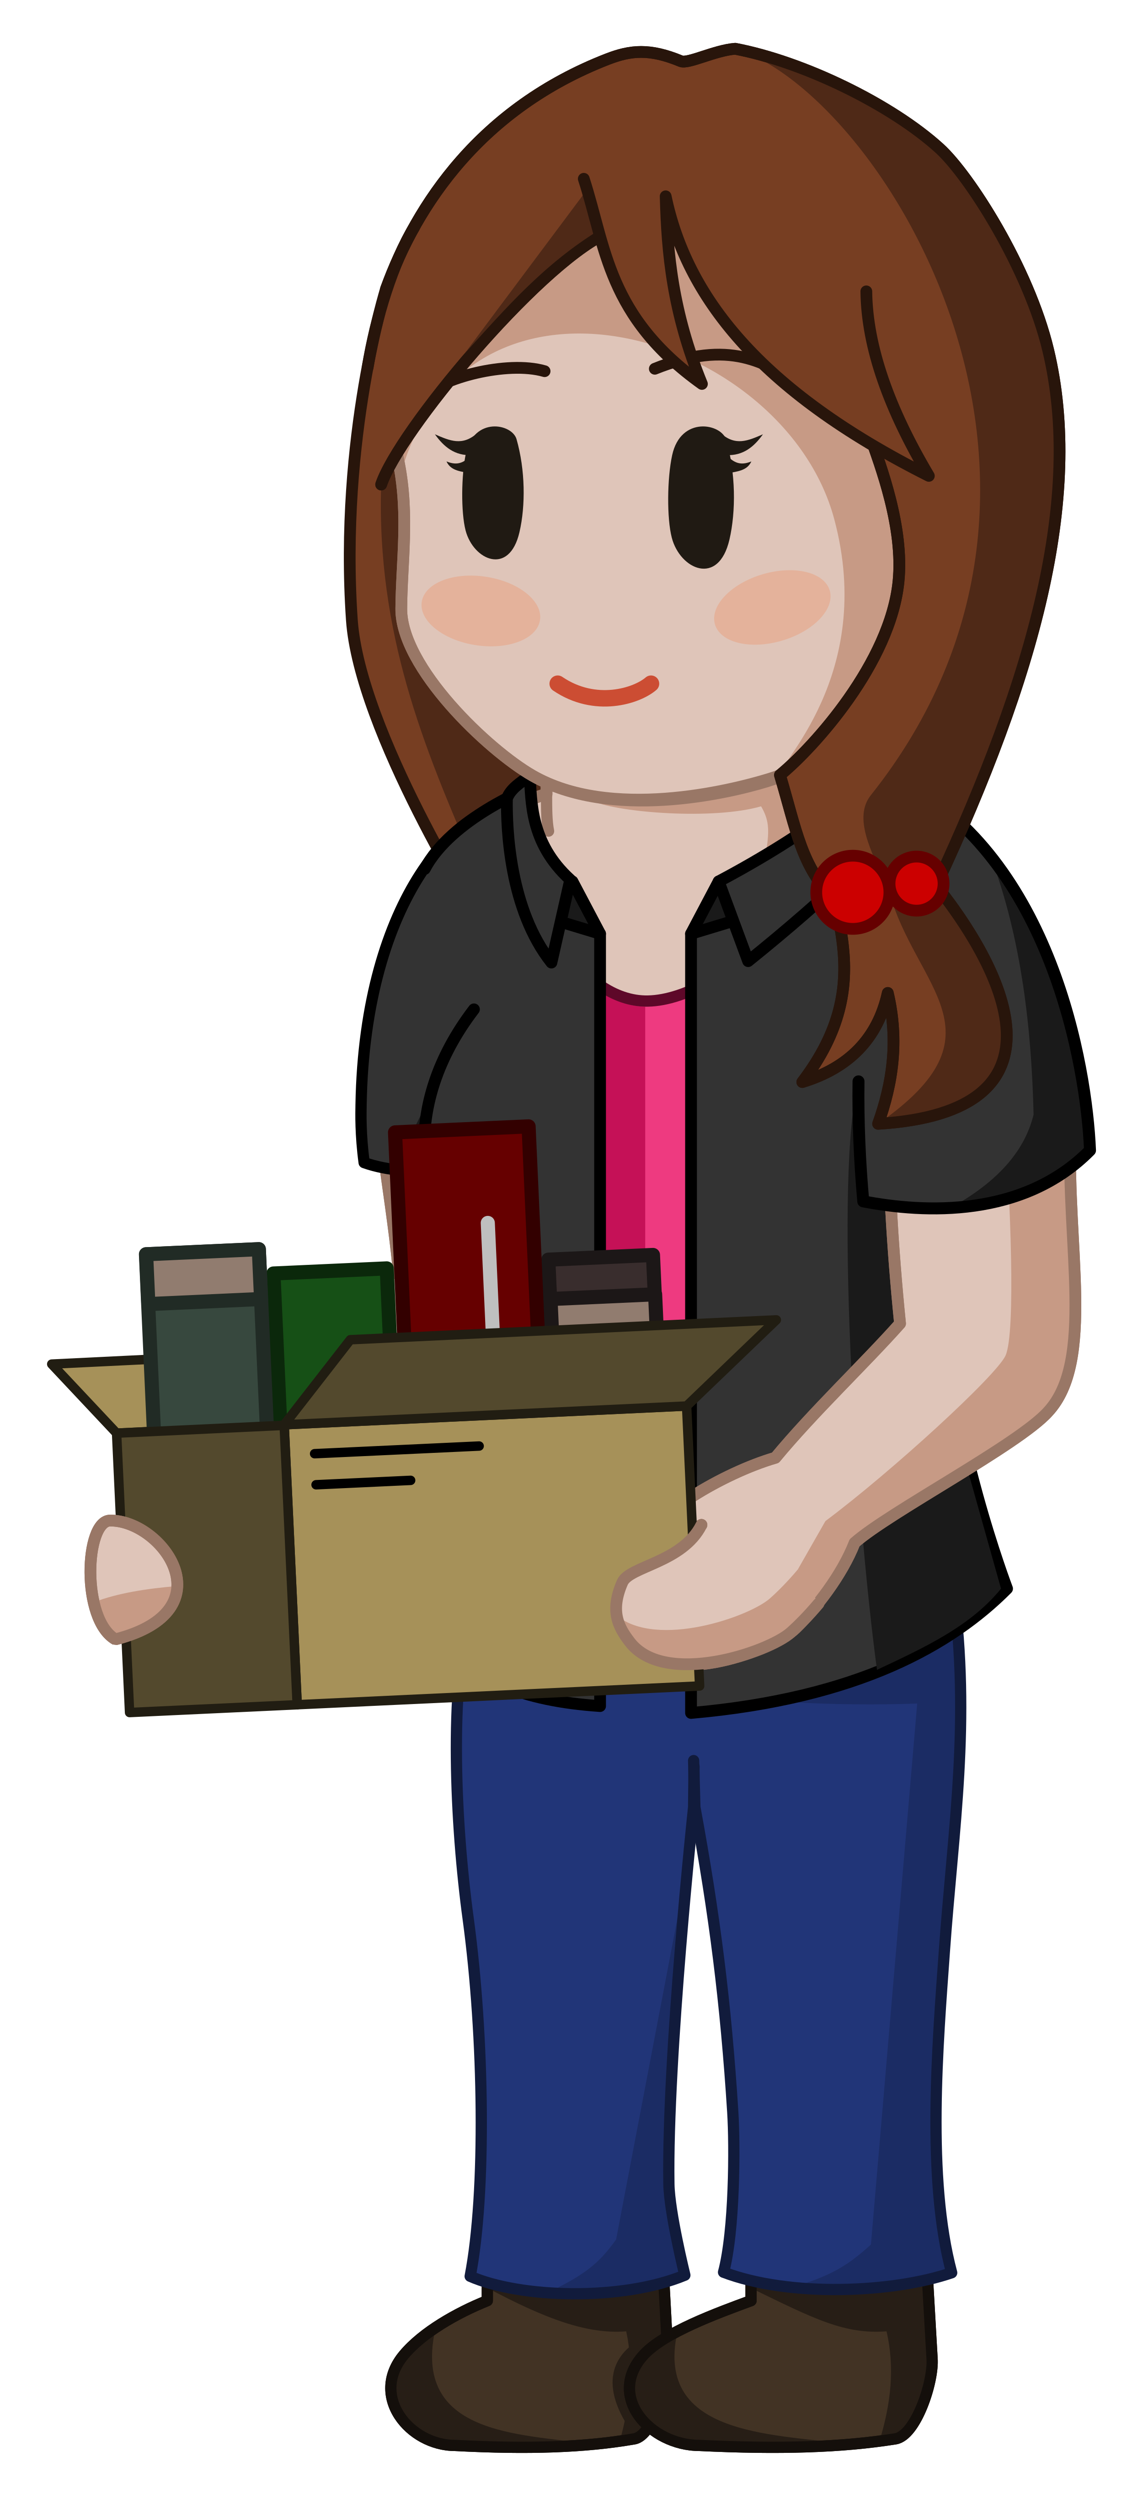<?xml version="1.0" encoding="UTF-8" standalone="no"?>
<svg
   xmlns:dc="http://purl.org/dc/elements/1.1/"
   xmlns:cc="http://creativecommons.org/ns#"
   xmlns:rdf="http://www.w3.org/1999/02/22-rdf-syntax-ns#"
   xmlns:svg="http://www.w3.org/2000/svg"
   xmlns="http://www.w3.org/2000/svg"
   xmlns:sodipodi="http://sodipodi.sourceforge.net/DTD/sodipodi-0.dtd"
   xmlns:inkscape="http://www.inkscape.org/namespaces/inkscape"
   width="121.57"
   height="265.752"
   viewBox="0 0 121.57 265.752"
   version="1.1"
   id="svg8"
   inkscape:version="1.0.1 (3bc2e813f5, 2020-09-07)"
   sodipodi:docname="Urednice.svg"
   inkscape:export-filename="C:\Users\micha\Downloads\Urednice.png"
   inkscape:export-xdpi="300"
   inkscape:export-ydpi="300">
  <defs
     id="defs2">
    <filter
       inkscape:collect="always"
       style="color-interpolation-filters:sRGB"
       id="filter1044"
       x="-0.164"
       width="1.329"
       y="-0.164"
       height="1.329">
      <feGaussianBlur
         inkscape:collect="always"
         stdDeviation="0.871"
         id="feGaussianBlur1046" />
    </filter>
  </defs>
  <sodipodi:namedview
     id="base"
     pagecolor="#e6e6e6"
     bordercolor="#666666"
     borderopacity="1.0"
     inkscape:pageopacity="0"
     inkscape:pageshadow="2"
     inkscape:zoom="2.8284272"
     inkscape:cx="58.119555"
     inkscape:cy="120.4956"
     inkscape:document-units="px"
     inkscape:current-layer="layer1"
     showgrid="false"
     units="px"
     width="2000px"
     inkscape:pagecheckerboard="false"
     showborder="true"
     borderlayer="true"
     inkscape:window-width="1920"
     inkscape:window-height="1017"
     inkscape:window-x="-8"
     inkscape:window-y="-8"
     inkscape:window-maximized="1"
     inkscape:document-rotation="0"
     fit-margin-top="5"
     lock-margins="true"
     fit-margin-left="5"
     fit-margin-right="5"
     fit-margin-bottom="5" />
  <g
     inkscape:label="Vrstva 1"
     inkscape:groupmode="layer"
     id="layer1"
     transform="translate(-285.046,-145.822)">
    <path
       id="path880-73-3-4"
       style="font-variation-settings:normal;opacity:1;vector-effect:none;fill:#dfc5b9;fill-opacity:1;stroke:#997766;stroke-width:1.25;stroke-linecap:round;stroke-linejoin:round;stroke-miterlimit:4;stroke-dasharray:none;stroke-dashoffset:0;stroke-opacity:1;stop-color:#000000;stop-opacity:1"
       d="m 345.673,255.187 c -5.346,1.391 -6.097,3.769 -20.85,1.116 0.088,8.248 1.754,15.966 2.574,24.079 -3.779,4.249 -9.201,9.363 -13.261,14.265 -5.638,1.633 -13.392,6.362 -12.998,8.49 0.313,1.691 3.353,-0.399 5.135,-1.354 -1.823,4.087 -7.457,4.716 -8.133,6.48 -1.196,3.117 -0.225,4.751 1.08,6.298 3.933,4.66 14.771,0.439 17.046,-1.77 2.161,-2.098 4.949,-5.658 6.296,-9.107 3.641,-3.229 17.448,-10.445 20.566,-13.916 5.003,-5.38 1.959,-17.644 2.396,-29.742 0.06,-1.613 0.116,-3.228 0.148,-4.838 z"
       sodipodi:nodetypes="ccccscscscccc" />
    <path
       id="path17450-8"
       style="font-variation-settings:normal;opacity:1;vector-effect:none;fill:none;fill-opacity:1;stroke:#997766;stroke-width:1.25;stroke-linecap:round;stroke-linejoin:round;stroke-miterlimit:4;stroke-dasharray:none;stroke-dashoffset:0;stroke-opacity:1;stop-color:#000000;stop-opacity:1"
       d="m 345.673,255.187 c -5.346,1.391 -6.097,3.769 -20.85,1.116 0.088,8.248 1.754,15.966 2.574,24.079 -3.779,4.249 -9.201,9.363 -13.261,14.265 -5.638,1.633 -13.392,6.362 -12.998,8.49 0.313,1.691 3.353,-0.399 5.135,-1.354 -1.823,4.087 -7.457,4.716 -8.133,6.48 -1.196,3.117 -0.225,4.751 1.08,6.298 3.933,4.66 14.771,0.439 17.046,-1.77 2.161,-2.098 4.949,-5.658 6.296,-9.107 3.641,-3.229 17.448,-10.445 20.566,-13.916 5.003,-5.38 1.959,-17.644 2.396,-29.742 0.06,-1.613 0.116,-3.228 0.148,-4.838 z"
       sodipodi:nodetypes="ccccscscscccc" />
    <path
       style="font-variation-settings:normal;opacity:1;vector-effect:none;fill:#773e22;fill-opacity:1;stroke:#28150b;stroke-width:1.25;stroke-linecap:butt;stroke-linejoin:bevel;stroke-miterlimit:4;stroke-dasharray:none;stroke-dashoffset:0;stroke-opacity:1;stop-color:#000000;stop-opacity:1"
       d="m 326.112,176.501 c 0,0 -4.975,15.803 -3.644,35.206 0.809,11.79 13.5,31.875 13.5,31.875 l 15.125,-8.5 -15.34,-52.198 z"
       id="path17166"
       sodipodi:nodetypes="cscccc" />
    <path
       style="font-variation-settings:normal;opacity:1;vector-effect:none;fill:#4f2917;fill-opacity:1;stroke:none;stroke-width:0.5;stroke-linecap:butt;stroke-linejoin:bevel;stroke-miterlimit:4;stroke-dasharray:none;stroke-dashoffset:0;stroke-opacity:1;stop-color:#000000;stop-opacity:1"
       d="m 335.358,237.322 20.398,-1.521 -27.754,-43.222 -2.417,4.75 c -0.491,15.794 4.553,27.951 9.772,39.992 z"
       id="path2219"
       sodipodi:nodetypes="ccccc" />
    <path
       style="font-variation-settings:normal;opacity:1;vector-effect:none;fill:#423324;fill-opacity:1;stroke:#140f0b;stroke-width:1.197;stroke-linecap:round;stroke-linejoin:round;stroke-miterlimit:4;stroke-dasharray:none;stroke-dashoffset:0;stroke-opacity:1;stop-color:#000000;stop-opacity:1"
       d="m 336.878,384.057 v 6.327 c -3.3,1.325 -6.871,3.376 -8.87,5.757 -3.692,4.398 0.599,9.633 5.439,9.633 7.79,0.408 13.857,0.207 19.067,-0.702 1.997,-0.348 3.735,-6.076 3.572,-8.538 l -0.693,-13.17 c -6.074,2.755 -11.892,2.087 -18.516,0.693 z"
       id="path2766-8"
       sodipodi:nodetypes="ccscsccc" />
    <path
       style="font-variation-settings:normal;opacity:1;vector-effect:none;fill:#271e16;fill-opacity:1;stroke:none;stroke-width:1.197;stroke-linecap:butt;stroke-linejoin:bevel;stroke-miterlimit:4;stroke-dasharray:none;stroke-dashoffset:0;stroke-opacity:1;stop-color:#000000;stop-opacity:1"
       d="m 352.421,404.606 c -3.74,-5.154 -2.422,-8.68 1.461,-10.502 z"
       id="path2774-2"
       sodipodi:nodetypes="ccc" />
    <path
       id="path2768-4"
       style="font-variation-settings:normal;opacity:1;vector-effect:none;fill:#271e16;fill-opacity:1;stroke:none;stroke-width:1.197;stroke-linecap:butt;stroke-linejoin:bevel;stroke-miterlimit:4;stroke-dasharray:none;stroke-dashoffset:0;stroke-opacity:1;stop-color:#000000;stop-opacity:1"
       d="m 331.359,393.293 c 10e-5,2e-5 0.015,0.004 0.015,0.004 -2.597,11.365 8.863,11.235 16.397,12.31 0,0 -0.012,0.056 -0.012,0.058 -4.114,0.363 -8.762,0.399 -14.311,0.108 -4.84,0 -9.131,-5.235 -5.439,-9.633 0.862,-1.027 2.05,-1.973 3.35,-2.846 z" />
    <path
       id="path2770-4"
       style="font-variation-settings:normal;opacity:1;vector-effect:none;fill:#271e16;fill-opacity:1;stroke:none;stroke-width:1.197;stroke-linecap:butt;stroke-linejoin:bevel;stroke-miterlimit:4;stroke-dasharray:none;stroke-dashoffset:0;stroke-opacity:1;stop-color:#000000;stop-opacity:1"
       d="m 355.396,383.364 0.691,13.169 c 0.163,2.463 -1.574,8.19 -3.572,8.539 -0.493,0.086 -1.035,0.133 -1.543,0.206 1.09,-3.878 1.506,-7.756 0.679,-11.634 -4.083,0.335 -8.52,-1.287 -14.774,-4.616 v -1.582 l 0.27,0.015 9.648,-2.218 c 2.884,-0.053 5.716,-0.569 8.602,-1.878 z"
       sodipodi:nodetypes="ccscccccccc" />
    <path
       style="font-variation-settings:normal;opacity:1;vector-effect:none;fill:none;fill-opacity:1;stroke:#140f0b;stroke-width:1.197;stroke-linecap:round;stroke-linejoin:round;stroke-miterlimit:4;stroke-dasharray:none;stroke-dashoffset:0;stroke-opacity:1;stop-color:#000000;stop-opacity:1"
       d="m 336.878,384.057 v 6.327 c -3.3,1.325 -6.871,3.376 -8.87,5.757 -3.692,4.398 0.599,9.633 5.439,9.633 7.79,0.408 13.857,0.207 19.067,-0.702 1.997,-0.348 3.735,-6.076 3.572,-8.538 l -0.693,-13.17 c -6.074,2.755 -11.892,2.087 -18.516,0.693 z"
       id="path2772-4"
       sodipodi:nodetypes="ccscsccc" />
    <path
       style="font-variation-settings:normal;opacity:1;vector-effect:none;fill:#423324;fill-opacity:1;stroke:#140f0b;stroke-width:1.197;stroke-linecap:round;stroke-linejoin:round;stroke-miterlimit:4;stroke-dasharray:none;stroke-dashoffset:0;stroke-opacity:1;stop-color:#000000;stop-opacity:1"
       d="m 364.928,384.057 v 6.327 c -3.603,1.325 -9.227,3.376 -11.41,5.757 -4.031,4.398 0.654,9.633 5.94,9.633 8.507,0.408 15.132,0.207 20.822,-0.702 2.181,-0.348 4.079,-6.076 3.901,-8.538 l -0.757,-13.17 c -6.633,2.755 -11.263,2.087 -18.497,0.693 z"
       id="path901-2"
       sodipodi:nodetypes="ccscsccc" />
    <path
       id="path2735-4"
       style="font-variation-settings:normal;opacity:1;vector-effect:none;fill:#271e16;fill-opacity:1;stroke:none;stroke-width:1.197;stroke-linecap:butt;stroke-linejoin:bevel;stroke-miterlimit:4;stroke-dasharray:none;stroke-dashoffset:0;stroke-opacity:1;stop-color:#000000;stop-opacity:1"
       d="m 357.176,393.293 c 1e-4,2e-5 0.017,0.004 0.017,0.004 -2.836,11.365 9.679,11.235 17.906,12.31 0,0 -0.014,0.056 -0.014,0.058 -4.492,0.363 -9.568,0.399 -15.628,0.108 -5.286,0 -9.971,-5.235 -5.94,-9.633 0.942,-1.027 2.239,-1.973 3.659,-2.846 z" />
    <path
       id="path2729-7"
       style="font-variation-settings:normal;opacity:1;vector-effect:none;fill:#271e16;fill-opacity:1;stroke:none;stroke-width:1.197;stroke-linecap:butt;stroke-linejoin:bevel;stroke-miterlimit:4;stroke-dasharray:none;stroke-dashoffset:0;stroke-opacity:1;stop-color:#000000;stop-opacity:1"
       d="m 383.426,383.364 0.755,13.169 c 0.178,2.463 -1.719,8.19 -3.9,8.539 -0.538,0.086 -1.13,0.133 -1.685,0.206 1.191,-3.878 1.644,-7.756 0.742,-11.634 -4.458,0.335 -7.625,-1.287 -14.455,-4.616 v -1.582 l 0.295,0.015 8.856,-2.218 c 3.15,-0.053 6.242,-0.569 9.393,-1.878 z"
       sodipodi:nodetypes="ccscccccccc" />
    <path
       style="font-variation-settings:normal;opacity:1;vector-effect:none;fill:none;fill-opacity:1;stroke:#140f0b;stroke-width:1.197;stroke-linecap:round;stroke-linejoin:round;stroke-miterlimit:4;stroke-dasharray:none;stroke-dashoffset:0;stroke-opacity:1;stop-color:#000000;stop-opacity:1"
       d="m 364.928,384.057 v 6.327 c -3.603,1.325 -9.227,3.376 -11.41,5.757 -4.031,4.398 0.654,9.633 5.94,9.633 8.507,0.408 15.132,0.207 20.822,-0.702 2.181,-0.348 4.079,-6.076 3.901,-8.538 l -0.757,-13.17 c -6.633,2.755 -11.263,2.087 -18.497,0.693 z"
       id="path2740-0"
       sodipodi:nodetypes="ccscsccc" />
    <path
       style="font-variation-settings:normal;opacity:1;vector-effect:none;fill:#213578;fill-opacity:1;stroke:none;stroke-width:1.197;stroke-linecap:round;stroke-linejoin:round;stroke-miterlimit:4;stroke-dasharray:none;stroke-dashoffset:0;stroke-opacity:1;stop-color:#000000;stop-opacity:1"
       d="m 386.421,317.952 c 1.886,14.265 -7.6e-4,22.245 -0.932,35.296 -0.7,9.804 -1.957,23.918 -0.857,34.169 -6.253,2.15 -15.627,2.614 -22.63,-0.058 1.153,-6.572 1.213,-13.378 0.981,-17.029 -0.739,-11.6 -1.924,-20.947 -4.03,-32.398 l -2.739,-8.481 0.276,-8.609 c 13.108,-0.431 21.709,-3.242 29.932,-6.109 z"
       id="path897-1"
       sodipodi:nodetypes="csccsccccc" />
    <path
       style="font-variation-settings:normal;opacity:1;vector-effect:none;fill:#dfc5b9;fill-opacity:1;stroke:#997766;stroke-width:1.25;stroke-linecap:round;stroke-linejoin:round;stroke-miterlimit:4;stroke-dasharray:none;stroke-dashoffset:0;stroke-opacity:1;stop-color:#000000;stop-opacity:1"
       d="m 379.879,233.228 -4.596,-2.358 c 0.282,-2.956 0.084,-5.816 0,-8.698 -6.441,3.465 -8.829,8.246 -32.108,6.247 v 1.839 c -1.738,0.291 -5.624,2.716 -6.869,4.362 -0.546,27.783 43.307,21.821 43.573,-1.391 z"
       id="path872-4"
       sodipodi:nodetypes="ccccccc" />
    <path
       id="path2701-1"
       style="font-variation-settings:normal;opacity:1;vector-effect:none;fill:#c79a85;fill-opacity:1;stroke:none;stroke-width:1.25;stroke-linecap:butt;stroke-linejoin:bevel;stroke-miterlimit:4;stroke-dasharray:none;stroke-dashoffset:0;stroke-opacity:1;stop-color:#000000;stop-opacity:1"
       d="m 368.663,225.22 c 0.084,2.883 1.526,4.711 1.244,7.667 l 3.35,3.389 c 0,0.036 -0.007,0.069 -0.007,0.105 l -1.788,1.672 c -1.537,-0.823 -3.223,-1.143 -4.914,-1.812 0.361,-2.256 0.262,-3.311 -0.552,-4.705 -5.107,1.467 -15.036,0.654 -17.744,-0.501 l 0.788,-1.125 c 12.506,-0.355 14.507,-1.937 19.623,-4.69 z"
       sodipodi:nodetypes="sccccccccss" />
    <path
       style="font-variation-settings:normal;opacity:1;vector-effect:none;fill:none;fill-opacity:1;stroke:#997766;stroke-width:1.25;stroke-linecap:round;stroke-linejoin:round;stroke-miterlimit:4;stroke-dasharray:none;stroke-dashoffset:0;stroke-opacity:1;stop-color:#000000;stop-opacity:1"
       d="m 379.879,233.228 -4.596,-2.358 c 0.282,-2.956 0.084,-5.816 0,-8.698 -6.441,3.465 -8.829,8.246 -32.108,6.247 v 1.839 c -1.915,0.269 -5.182,2.76 -6.869,4.362 -0.112,27.324 43.523,21.672 43.573,-1.391 z"
       id="path4400"
       sodipodi:nodetypes="ccccccc" />
    <path
       style="font-variation-settings:normal;opacity:1;vector-effect:none;fill:#5a9345;fill-opacity:1;stroke:#997766;stroke-width:1.197;stroke-linecap:round;stroke-linejoin:round;stroke-miterlimit:4;stroke-dasharray:none;stroke-dashoffset:0;stroke-opacity:1;stop-color:#000000;stop-opacity:1"
       d="m 343.175,230.257 c 0.006,1.423 5.6e-4,2.866 0.214,3.911"
       id="path874-7"
       sodipodi:nodetypes="cc" />
    <path
       style="font-variation-settings:normal;opacity:1;vector-effect:none;fill:#213578;fill-opacity:1;stroke:none;stroke-width:1.197;stroke-linecap:round;stroke-linejoin:round;stroke-miterlimit:4;stroke-dasharray:none;stroke-dashoffset:0;stroke-opacity:1;stop-color:#000000;stop-opacity:1"
       d="m 356.754,324.062 2.066,13.87 c 0,0 -2.843,26.598 -2.629,40.053 0.048,3.028 0.592,9.691 0.592,9.691 -6.679,2.767 -16.074,2.341 -21.406,0 0.392,-9.267 0.666,-25.453 -0.519,-37.977 -0.953,-10.067 -2.147,-22.617 0.155,-32.524 7.913,2.455 13.686,3.222 21.741,3.667 z"
       id="path899-5"
       sodipodi:nodetypes="ccsccsccc" />
    <path
       id="path1625-8"
       style="font-variation-settings:normal;opacity:1;vector-effect:none;fill:#1b2c64;fill-opacity:1;stroke:none;stroke-width:1.197;stroke-linecap:butt;stroke-linejoin:bevel;stroke-miterlimit:4;stroke-dasharray:none;stroke-dashoffset:0;stroke-opacity:1;stop-color:#000000;stop-opacity:1"
       d="m 357.711,346.518 -0.133,2.709 c -0.412,8.975 -1.521,20.376 -1.388,28.759 0.048,3.028 1.698,9.691 1.698,9.691 -5.812,1.606 -9.977,2.006 -14.862,1.987 4.168,-1.985 5.71,-3.193 7.549,-5.783 z"
       sodipodi:nodetypes="ccscccc" />
    <path
       style="font-variation-settings:normal;opacity:1;vector-effect:none;fill:none;fill-opacity:1;stroke:#111b3c;stroke-width:1.197;stroke-linecap:round;stroke-linejoin:round;stroke-miterlimit:4;stroke-dasharray:none;stroke-dashoffset:0;stroke-opacity:1;stop-color:#000000;stop-opacity:1"
       d="m 358.864,333.619 -0.044,4.313 c 0,0 -2.843,26.598 -2.629,40.053 0.048,3.028 1.697,9.691 1.697,9.691 -6.679,2.767 -17.502,2.457 -22.834,0.117 1.718,-8.869 1.487,-25.512 -0.209,-37.977 -1.376,-10.114 -2.023,-24.419 0.168,-32.641 8.371,2.346 14.428,3.315 21.741,3.667"
       id="path1615-2"
       sodipodi:nodetypes="ccsccscc" />
    <path
       style="font-variation-settings:normal;opacity:1;vector-effect:none;fill:#ee3a80;fill-opacity:1;stroke:none;stroke-width:1.197;stroke-linecap:round;stroke-linejoin:round;stroke-miterlimit:4;stroke-dasharray:none;stroke-dashoffset:0;stroke-opacity:1;stop-color:#000000;stop-opacity:1"
       d="m 386.421,315.063 v -77.359 c -2.124,-1.807 -4.314,-4.84 -8.753,-7.352 -3.385,6.473 -13.459,21.876 -24.095,22.071 -7.118,0.13 -12.794,-10.246 -13.574,-21.604 -3.642,1.349 -9.237,4.216 -8.176,14.306 1.09,10.364 -0.215,5.247 -1.354,18.879 -0.669,8.001 3.258,10.038 4.29,17.219 1.163,8.094 0.207,27.328 -1.997,35.807 21.121,6.665 37.911,3.713 53.657,-1.966 z"
       id="path870-0"
       sodipodi:nodetypes="cccscssscc" />
    <path
       id="path2193"
       style="font-variation-settings:normal;opacity:1;vector-effect:none;fill:#c51157;fill-opacity:1;stroke:none;stroke-width:0.5;stroke-linecap:butt;stroke-linejoin:bevel;stroke-miterlimit:4;stroke-dasharray:none;stroke-dashoffset:0;stroke-opacity:1;stop-color:#000000;stop-opacity:1"
       d="m 343.921,245.679 v 56.625 h 9.75 v -49.469 c -3.665,-0.072 -7.133,-2.887 -9.666,-7.141 z" />
    <path
       style="font-variation-settings:normal;opacity:1;vector-effect:none;fill:#333333;fill-opacity:1;stroke:#000000;stroke-width:1.197;stroke-linecap:round;stroke-linejoin:round;stroke-miterlimit:4;stroke-dasharray:none;stroke-dashoffset:0;stroke-opacity:1;stop-color:#000000;stop-opacity:1"
       d="m 342.194,269.88 c 1.754,-13.157 2.754,-25.304 -1.581,-38.543 -6.454,-0.759 -16.804,9.889 -17.165,31.942 -0.015,0.89 -0.073,3.153 0.329,6.13 5.032,1.797 12.68,0.595 18.417,0.471 z"
       id="path878-3"
       sodipodi:nodetypes="ccscc" />
    <path
       id="path1623-4"
       style="font-variation-settings:normal;opacity:1;vector-effect:none;fill:#1b2c64;fill-opacity:1;stroke:none;stroke-width:1.197;stroke-linecap:butt;stroke-linejoin:bevel;stroke-miterlimit:4;stroke-dasharray:none;stroke-dashoffset:0;stroke-opacity:1;stop-color:#000000;stop-opacity:1"
       d="m 383.169,320.252 3.469,-0.485 c 1.886,14.265 -0.218,20.43 -1.149,33.48 -0.7,9.804 -0.72,27.189 0.778,34.17 -6.253,2.15 -10.235,1.863 -17.131,1.618 4.03,-1.238 5.769,-2.095 8.542,-4.613 z"
       sodipodi:nodetypes="ccscccc" />
    <path
       style="font-variation-settings:normal;opacity:1;vector-effect:none;fill:none;fill-opacity:1;stroke:#111b3c;stroke-width:1.197;stroke-linecap:round;stroke-linejoin:round;stroke-miterlimit:4;stroke-dasharray:none;stroke-dashoffset:0;stroke-opacity:1;stop-color:#000000;stop-opacity:1"
       d="m 356.754,320.842 c 9.941,-0.201 22.905,-2.691 29.667,-6.109 1.886,14.265 -7.6e-4,25.465 -0.932,38.516 -0.7,9.804 -1.922,24.092 0.778,34.169 -6.253,2.15 -17.263,2.614 -24.265,-0.058 1.173,-4.379 1.213,-13.378 0.981,-17.029 -0.739,-11.6 -1.924,-20.947 -4.03,-32.398 l -0.133,-4.957"
       id="path1617-0"
       sodipodi:nodetypes="ccsccscc" />
    <path
       id="path1627-3"
       style="font-variation-settings:normal;opacity:1;vector-effect:none;fill:#1b2c64;fill-opacity:1;stroke:none;stroke-width:1.197;stroke-linecap:butt;stroke-linejoin:bevel;stroke-miterlimit:4;stroke-dasharray:none;stroke-dashoffset:0;stroke-opacity:1;stop-color:#000000;stop-opacity:1"
       d="m 385.721,315.91 v 3.222 c 0.365,2.762 0.555,5.237 0.672,7.611 -18.283,1.033 -38.023,-0.942 -53.579,-8.344 1e-4,-0.013 -10e-5,-0.03 0,-0.043 7.873,2.443 15.114,3.213 23.121,3.659 13.023,-0.448 21.595,-3.248 29.786,-6.104 z" />
    <path
       id="path1679-9"
       style="font-variation-settings:normal;opacity:1;vector-effect:none;fill:#bc1053;fill-opacity:1;stroke:none;stroke-width:1.197;stroke-linecap:butt;stroke-linejoin:bevel;stroke-miterlimit:4;stroke-dasharray:none;stroke-dashoffset:0;stroke-opacity:1;stop-color:#000000;stop-opacity:1"
       d="m 386.419,300.815 v 14.249 c -10.903,3.932 -22.308,6.55 -35.302,5.581 16.638,-4.099 27.826,-11.456 35.302,-19.83 z" />
    <path
       style="font-variation-settings:normal;opacity:1;vector-effect:none;fill:none;fill-opacity:1;stroke:#5e0829;stroke-width:1.197;stroke-linecap:round;stroke-linejoin:round;stroke-miterlimit:4;stroke-dasharray:none;stroke-dashoffset:0;stroke-opacity:1;stop-color:#000000;stop-opacity:1"
       d="m 335.456,253.116 c -0.297,2.87 -7.893,14.339 -3.398,22.126 6.631,11.485 3.355,31.895 0.705,41.787 21.121,6.665 37.911,3.713 53.657,-1.966 v -77.359 c -2.124,-1.807 -3.751,-5.372 -8.752,-7.352 -3.385,9.411 -15.521,21.733 -23.72,21.883 -7.118,0.13 -13.606,-10.121 -13.949,-21.417 -1.883,0.372 -5.1,2.474 -7.005,4.689"
       id="path1619-2"
       sodipodi:nodetypes="csccccscc" />
    <path
       style="font-variation-settings:normal;opacity:1;vector-effect:none;fill:#1a1a1a;fill-opacity:1;stroke:none;stroke-width:1.197;stroke-linecap:butt;stroke-linejoin:bevel;stroke-miterlimit:4;stroke-dasharray:none;stroke-dashoffset:0;stroke-opacity:1;stop-color:#000000;stop-opacity:1"
       d="m 331.257,269.014 -0.196,-7.217 -3.819,7.748 c 1.407,0.189 3.258,0.223 3.905,0.171 z"
       id="path2687-3"
       sodipodi:nodetypes="ccccc" />
    <path
       style="font-variation-settings:normal;opacity:1;vector-effect:none;fill:#333333;fill-opacity:1;stroke:#000000;stroke-width:1.25;stroke-linecap:round;stroke-linejoin:round;stroke-miterlimit:4;stroke-dasharray:none;stroke-dashoffset:0;stroke-opacity:1;stop-color:#000000;stop-opacity:1"
       d="m 392.158,314.697 c -5.929,5.96 -15.845,11.653 -33.614,13.214 v -82.829 c 13.98,-4.763 12.228,-9.573 14.899,-13.86 0,0 -1.271,1.63 6.03,8.743 4.76,4.638 4.482,9.458 7.326,18.441 3.737,11.801 -1.498,18.539 -1.287,25.995 0.391,13.83 6.646,30.295 6.646,30.295 z"
       id="path18413"
       sodipodi:nodetypes="ccccsssc" />
    <path
       style="font-variation-settings:normal;opacity:1;vector-effect:none;fill:#1a1a1a;fill-opacity:1;stroke:none;stroke-width:1.197;stroke-linecap:butt;stroke-linejoin:bevel;stroke-miterlimit:4;stroke-dasharray:none;stroke-dashoffset:0;stroke-opacity:1;stop-color:#000000;stop-opacity:1"
       d="m 378.321,323.329 c -2.375,-17.686 -4.536,-52.911 -1.965,-62.558 l 15.16,53.926 c -3.272,4.043 -8.261,6.309 -13.196,8.632 z"
       id="path2683-2"
       sodipodi:nodetypes="cccc" />
    <path
       style="font-variation-settings:normal;opacity:1;vector-effect:none;fill:#333333;fill-opacity:1;stroke:#000000;stroke-width:1.25;stroke-linecap:round;stroke-linejoin:round;stroke-miterlimit:4;stroke-dasharray:none;stroke-dashoffset:0;stroke-opacity:1;stop-color:#000000;stop-opacity:1"
       d="m 335.456,253.116 c -8.015,10.479 -5.363,20.363 -2.27,24.831 6.618,9.559 -2.26,42.459 -2.26,42.459 4.889,3.902 9.418,6.195 17.944,6.774 v -82.098 c -7.051,-4.763 -7.148,-10.678 -7.47,-15.54 0,0 -8.358,3.286 -11.179,8.654"
       id="path18411"
       sodipodi:nodetypes="csccccc" />
    <path
       style="font-variation-settings:normal;opacity:1;vector-effect:none;fill:#1a1a1a;fill-opacity:1;stroke:#000000;stroke-width:1.25;stroke-linecap:round;stroke-linejoin:round;stroke-miterlimit:4;stroke-dasharray:none;stroke-dashoffset:0;stroke-opacity:1;stop-color:#000000;stop-opacity:1"
       d="m 345.931,239.519 2.939,5.563 -6.609,-1.999 z"
       id="path4679" />
    <path
       id="path880-73-3"
       style="font-variation-settings:normal;opacity:1;vector-effect:none;fill:#dfc5b9;fill-opacity:1;stroke:#997766;stroke-width:1.25;stroke-linecap:round;stroke-linejoin:round;stroke-miterlimit:4;stroke-dasharray:none;stroke-dashoffset:0;stroke-opacity:1;stop-color:#000000;stop-opacity:1"
       d="m 399.052,261.324 c -5.346,1.391 -4.86,3.814 -19.612,1.16 0.088,8.248 0.516,15.922 1.336,24.034 -3.779,4.249 -9.201,9.363 -13.261,14.265 -5.638,1.633 -13.392,6.362 -12.998,8.49 0.313,1.691 3.353,-0.399 5.135,-1.354 -1.823,4.087 -7.457,4.716 -8.133,6.48 -1.196,3.117 -0.225,4.751 1.08,6.298 3.933,4.66 14.771,0.439 17.046,-1.77 2.161,-2.098 4.949,-5.658 6.296,-9.107 3.641,-3.229 17.448,-10.445 20.566,-13.916 5.003,-5.38 1.959,-17.644 2.396,-29.742 0.06,-1.613 0.116,-3.228 0.148,-4.838 z"
       sodipodi:nodetypes="ccccscscscccc" />
    <path
       id="path17445"
       style="font-variation-settings:normal;opacity:1;vector-effect:none;fill:#c79a85;fill-opacity:1;stroke:none;stroke-width:0.5;stroke-linecap:butt;stroke-linejoin:bevel;stroke-miterlimit:4;stroke-dasharray:none;stroke-dashoffset:0;stroke-opacity:1;stop-color:#000000;stop-opacity:1"
       d="m 398.712,262.417 c -2.36,1.012 -4.331,1.431 -6.867,1.885 0.657,8.965 1.254,23.046 0.161,25.593 -0.89,2.072 -12.13,12.365 -19.166,17.616 l -2.937,5.144 1.936,3.857 c 1.6,-1.955 3.186,-4.342 4.102,-6.691 3.641,-3.229 17.448,-10.445 20.566,-13.916 5.003,-5.38 1.577,-17.091 2.014,-29.189 0.06,-1.613 0.158,-2.688 0.191,-4.298 z"
       sodipodi:nodetypes="ccsccccccc" />
    <path
       id="path17450"
       style="font-variation-settings:normal;opacity:1;vector-effect:none;fill:none;fill-opacity:1;stroke:#997766;stroke-width:1.25;stroke-linecap:round;stroke-linejoin:round;stroke-miterlimit:4;stroke-dasharray:none;stroke-dashoffset:0;stroke-opacity:1;stop-color:#000000;stop-opacity:1"
       d="m 399.052,261.324 c -5.346,1.391 -4.86,3.814 -19.612,1.16 0.088,8.248 0.516,15.922 1.336,24.034 -3.779,4.249 -9.201,9.363 -13.261,14.265 -5.638,1.633 -13.392,6.362 -12.998,8.49 0.313,1.691 3.353,-0.399 5.135,-1.354 -1.823,4.087 -7.457,4.716 -8.133,6.48 -1.196,3.117 -0.225,4.751 1.08,6.298 3.933,4.66 14.771,0.439 17.046,-1.77 2.161,-2.098 4.949,-5.658 6.296,-9.107 3.641,-3.229 17.448,-10.445 20.566,-13.916 5.003,-5.38 1.959,-17.644 2.396,-29.742 0.06,-1.613 0.116,-3.228 0.148,-4.838 z"
       sodipodi:nodetypes="ccccscscscccc" />
    <path
       style="font-variation-settings:normal;opacity:1;vector-effect:none;fill:#333333;fill-opacity:1;stroke:none;stroke-width:1.27;stroke-linecap:round;stroke-linejoin:round;stroke-miterlimit:4;stroke-dasharray:none;stroke-dashoffset:0;stroke-opacity:1;stop-color:#000000;stop-opacity:1"
       d="m 380.984,228.897 c 10.144,6.059 15.379,15.214 17.731,24.823 0.348,1.423 1.172,5.163 2.265,14.387 -4.342,3.46 -14.928,7.756 -24.116,5.425 -1.28,-16.347 -0.946,-30.826 4.12,-44.634 z"
       id="path876-7"
       sodipodi:nodetypes="csccc" />
    <path
       id="path1684-1"
       style="font-variation-settings:normal;opacity:1;vector-effect:none;fill:#1a1a1a;fill-opacity:1;stroke:none;stroke-width:1.27;stroke-linecap:butt;stroke-linejoin:bevel;stroke-miterlimit:4;stroke-dasharray:none;stroke-dashoffset:0;stroke-opacity:1;stop-color:#000000;stop-opacity:1"
       d="m 390.347,236.701 c 8.74,9.433 10.336,24.188 10.634,31.406 -5.228,3.812 -9.3,5.525 -14.735,6.055 5.872,-3.253 7.993,-6.833 8.732,-9.858 -0.207,-8.757 -1.221,-18.66 -4.63,-27.604 z"
       sodipodi:nodetypes="ccccc" />
    <path
       style="font-variation-settings:normal;opacity:1;vector-effect:none;fill:none;fill-opacity:1;stroke:#000000;stroke-width:1.27;stroke-linecap:round;stroke-linejoin:round;stroke-miterlimit:4;stroke-dasharray:none;stroke-dashoffset:0;stroke-opacity:1;stop-color:#000000;stop-opacity:1"
       d="m 380.984,228.897 c 15.8,8.27 19.622,30.128 19.996,39.209 -7.1,7.184 -17.596,6.673 -24.116,5.425 -0.374,-4.192 -0.565,-8.462 -0.508,-12.759"
       id="path1580-8"
       sodipodi:nodetypes="cccc" />
    <path
       style="font-variation-settings:normal;opacity:1;vector-effect:none;fill:#a69159;fill-opacity:1;stroke:#211d12;stroke-width:1.004;stroke-linecap:round;stroke-linejoin:round;stroke-miterlimit:4;stroke-dasharray:none;stroke-dashoffset:0;stroke-opacity:1;stop-color:#000000;stop-opacity:1"
       d="m 290.548,290.827 28.71,-1.398 9.102,7.238 -30.913,1.5 z"
       id="path12932"
       sodipodi:nodetypes="ccccc" />
    <path
       style="font-variation-settings:normal;opacity:1;vector-effect:none;fill:#773e22;fill-opacity:1;stroke:#28150b;stroke-width:1.25;stroke-linecap:round;stroke-linejoin:round;stroke-miterlimit:4;stroke-dasharray:none;stroke-dashoffset:0;stroke-opacity:1;stop-color:#000000;stop-opacity:1"
       d="m 372.382,233.678 c 0.623,8.752 6.264,16.323 -2.002,27.166 4.958,-1.514 8.029,-4.637 9.091,-9.47 1.212,5.127 0.49,9.643 -1.028,13.908 20.966,-1.266 13.69,-16.255 5.382,-26.321 -1.938,-2.348 0.447,-5.537 -0.728,-8.313 z"
       id="path17164"
       sodipodi:nodetypes="ccccscc" />
    <path
       style="font-variation-settings:normal;opacity:1;vector-effect:none;fill:#333333;fill-opacity:1;stroke:#000000;stroke-width:1.25;stroke-linecap:round;stroke-linejoin:round;stroke-miterlimit:4;stroke-dasharray:none;stroke-dashoffset:0;stroke-opacity:1;stop-color:#000000;stop-opacity:1"
       d="m 343.696,248.144 c -4.447,-5.606 -4.787,-14.168 -4.734,-17.43 0.364,-1.019 1.407,-1.698 2.418,-2.393 0.223,2.572 -0.042,7.051 4.315,11.011 z"
       id="path4681"
       sodipodi:nodetypes="ccccc" />
    <path
       style="font-variation-settings:normal;opacity:1;vector-effect:none;fill:#1a1a1a;fill-opacity:1;stroke:#000000;stroke-width:1.25;stroke-linecap:round;stroke-linejoin:round;stroke-miterlimit:4;stroke-dasharray:none;stroke-dashoffset:0;stroke-opacity:1;stop-color:#000000;stop-opacity:1"
       d="m 361.482,239.519 -2.939,5.563 6.609,-1.999 z"
       id="path4677" />
    <path
       style="font-variation-settings:normal;opacity:1;vector-effect:none;fill:#333333;fill-opacity:1;stroke:#000000;stroke-width:1.25;stroke-linecap:round;stroke-linejoin:round;stroke-miterlimit:4;stroke-dasharray:none;stroke-dashoffset:0;stroke-opacity:1;stop-color:#000000;stop-opacity:1"
       d="m 364.619,247.993 c 8.092,-6.506 16.117,-13.915 18.224,-17.995 l -2.641,-4.409 c -2.351,3.545 -9.092,8.829 -18.72,13.929 z"
       id="path4675"
       sodipodi:nodetypes="ccccc" />
    <path
       style="font-variation-settings:normal;opacity:1;vector-effect:none;fill:#dfc5b9;fill-opacity:1;stroke:#997766;stroke-width:1.25;stroke-linecap:round;stroke-linejoin:round;stroke-miterlimit:4;stroke-dasharray:none;stroke-dashoffset:0;stroke-opacity:1;stop-color:#000000;stop-opacity:1"
       d="m 326.862,187.336 c -0.272,1.891 0.186,5.531 0.631,7.836 1.06,5.48 0.268,10.48 0.234,15.354 -0.044,6.244 9.246,15.049 13.953,17.747 8.319,4.769 20.721,1.899 24.92,0.612 6.806,-2.087 13.503,-7.89 17.813,-12.813 7.305,-8.344 8.512,-15.154 8.582,-25.803 0.069,-10.611 -8.219,-21.808 -20.9,-29.073 -17.764,-10.176 -40.793,-4.719 -45.233,26.14 z"
       id="path860-3-4"
       sodipodi:nodetypes="sssssssss" />
    <path
       id="path2715-2-2"
       style="font-variation-settings:normal;opacity:1;vector-effect:none;fill:#c79a85;fill-opacity:1;stroke:none;stroke-width:1.25;stroke-linecap:butt;stroke-linejoin:bevel;stroke-miterlimit:4;stroke-dasharray:none;stroke-dashoffset:0;stroke-opacity:1;stop-color:#000000;stop-opacity:1"
       d="m 354.627,160.953 c 5.852,-0.171 11.917,1.483 17.468,4.663 17.486,13.085 28.998,39.947 9.879,28.744 -1.072,10.911 4.024,21.182 -13.971,33.851 -0.452,-0.969 10.24,-10.533 5.772,-27.209 -5.404,-20.168 -40.259,-30.35 -46.464,-3.402 -0.039,-2.114 -0.66,-4.379 -0.449,-5.843 3.052,-21.216 14.892,-30.426 27.766,-30.803 z"
       sodipodi:nodetypes="scccscss" />
    <path
       style="font-variation-settings:normal;opacity:1;vector-effect:none;fill:none;fill-opacity:0.3;stroke:#28150b;stroke-width:1.25;stroke-linecap:round;stroke-linejoin:round;stroke-miterlimit:4;stroke-dasharray:none;stroke-dashoffset:0;stroke-opacity:1;stop-color:#000000;stop-opacity:1"
       d="m 342.97,185.279 c -4.009,-1.165 -11.101,0.754 -12.848,2.693"
       id="path1611-7-7"
       sodipodi:nodetypes="cc" />
    <path
       style="font-variation-settings:normal;opacity:1;vector-effect:none;fill:none;fill-opacity:0.3;stroke:#cc4d33;stroke-width:1.75;stroke-linecap:round;stroke-linejoin:round;stroke-miterlimit:4;stroke-dasharray:none;stroke-dashoffset:0;stroke-opacity:1;stop-color:#000000;stop-opacity:1"
       d="m 344.363,218.499 c 4.005,2.729 8.42,1.3 9.924,0"
       id="path866-9-6"
       sodipodi:nodetypes="cc" />
    <path
       style="font-variation-settings:normal;opacity:1;vector-effect:none;fill:none;fill-opacity:0.3;stroke:#28150b;stroke-width:1.25;stroke-linecap:round;stroke-linejoin:round;stroke-miterlimit:4;stroke-dasharray:none;stroke-dashoffset:0;stroke-opacity:1;stop-color:#000000;stop-opacity:1"
       d="m 370.399,186.797 c -3.914,-2.434 -7.751,-4.976 -15.706,-1.775"
       id="path1609-4-6"
       sodipodi:nodetypes="cc" />
    <path
       style="font-variation-settings:normal;opacity:1;vector-effect:none;fill:#201a13;fill-opacity:1;stroke:none;stroke-width:1.25;stroke-linecap:round;stroke-linejoin:round;stroke-miterlimit:4;stroke-dasharray:none;stroke-dashoffset:0;stroke-opacity:1;stop-color:#000000;stop-opacity:1"
       d="m 334.566,202.208 c -0.502,-1.928 -0.465,-5.897 0.036,-8.199 0.856,-3.933 4.908,-3.16 5.382,-1.503 0.938,3.277 0.965,7.064 0.313,9.883 -1.085,4.691 -4.909,2.978 -5.731,-0.18 z"
       id="path1607-5-2"
       sodipodi:nodetypes="ssssss" />
    <path
       style="font-variation-settings:normal;opacity:1;vector-effect:none;fill:#201a13;fill-opacity:1;stroke:none;stroke-width:1.25;stroke-linecap:round;stroke-linejoin:round;stroke-miterlimit:4;stroke-dasharray:none;stroke-dashoffset:0;stroke-opacity:1;stop-color:#000000;stop-opacity:1"
       d="m 356.498,202.983 c -0.537,-2.063 -0.498,-6.31 0.039,-8.774 0.917,-4.208 5.252,-3.381 5.759,-1.609 1.003,3.507 1.033,7.559 0.335,10.576 -1.162,5.02 -5.253,3.187 -6.133,-0.193 z"
       id="path1613-7-5"
       sodipodi:nodetypes="ssssss" />
    <path
       style="font-variation-settings:normal;opacity:1;vector-effect:none;fill:none;fill-opacity:1;stroke:#997766;stroke-width:1.25;stroke-linecap:round;stroke-linejoin:round;stroke-miterlimit:4;stroke-dasharray:none;stroke-dashoffset:0;stroke-opacity:1;stop-color:#000000;stop-opacity:1"
       d="m 326.862,187.336 c -0.272,1.891 0.186,5.531 0.631,7.836 1.06,5.48 0.268,10.48 0.234,15.354 -0.044,6.244 9.246,15.049 13.953,17.747 8.319,4.769 20.986,1.634 25.186,0.347 6.806,-2.087 13.238,-7.625 17.548,-12.548 7.305,-8.344 8.512,-15.154 8.582,-25.803 0.069,-10.611 -8.219,-21.808 -20.9,-29.073 -17.764,-10.176 -40.793,-4.719 -45.233,26.14 z"
       id="path2720-8-1"
       sodipodi:nodetypes="sssssssss" />
    <path
       style="font-variation-settings:normal;opacity:1;vector-effect:none;fill:#201a13;fill-opacity:1;stroke:none;stroke-width:1;stroke-linecap:butt;stroke-linejoin:bevel;stroke-miterlimit:4;stroke-dasharray:none;stroke-dashoffset:0;stroke-opacity:1;stop-color:#000000;stop-opacity:1"
       d="m 335.767,191.897 c -1.554,1.352 -2.853,0.79 -4.465,0.09 0.946,1.323 2.103,2.296 3.899,2.213 -0.786,0.765 -1.44,1.172 -2.666,0.673 0.469,1.024 1.527,1.061 2.729,1.296 0.566,-1.583 1.336,-2.763 0.503,-4.272 z"
       id="path930"
       sodipodi:nodetypes="cccccc" />
    <path
       style="font-variation-settings:normal;opacity:1;vector-effect:none;fill:#201a13;fill-opacity:1;stroke:none;stroke-width:1;stroke-linecap:butt;stroke-linejoin:bevel;stroke-miterlimit:4;stroke-dasharray:none;stroke-dashoffset:0;stroke-opacity:1;stop-color:#000000;stop-opacity:1"
       d="m 361.729,191.897 c 1.554,1.352 2.853,0.79 4.465,0.09 -0.946,1.323 -2.103,2.296 -3.899,2.213 0.786,0.765 1.44,1.172 2.666,0.673 -0.469,1.024 -1.527,1.061 -2.729,1.296 -0.566,-1.583 -1.336,-2.763 -0.503,-4.272 z"
       id="path932"
       sodipodi:nodetypes="cccccc" />
    <ellipse
       style="font-variation-settings:normal;opacity:1;vector-effect:none;fill:#e4b29b;fill-opacity:1;fill-rule:evenodd;stroke:none;stroke-width:1.5;stroke-linecap:butt;stroke-linejoin:bevel;stroke-miterlimit:4;stroke-dasharray:none;stroke-dashoffset:0;stroke-opacity:1;filter:url(#filter1044);stop-color:#000000;stop-opacity:1"
       id="path934"
       cx="362.646"
       cy="209.496"
       rx="6.364"
       ry="3.676"
       transform="rotate(-16.463,368.022,194.229)" />
    <ellipse
       style="font-variation-settings:normal;opacity:1;vector-effect:none;fill:#e4b29b;fill-opacity:1;fill-rule:evenodd;stroke:none;stroke-width:1.5;stroke-linecap:butt;stroke-linejoin:bevel;stroke-miterlimit:4;stroke-dasharray:none;stroke-dashoffset:0;stroke-opacity:1;filter:url(#filter1044);stop-color:#000000;stop-opacity:1"
       id="ellipse1048"
       cx="362.646"
       cy="209.496"
       rx="6.364"
       ry="3.676"
       transform="rotate(8.766,341.118,37.564)" />
    <path
       id="path2205"
       style="font-variation-settings:normal;opacity:1;vector-effect:none;fill:#4f2917;fill-opacity:1;stroke:none;stroke-width:0.5;stroke-linecap:butt;stroke-linejoin:bevel;stroke-miterlimit:4;stroke-dasharray:none;stroke-dashoffset:0;stroke-opacity:1;stop-color:#000000;stop-opacity:1"
       d="M 99.77 94.389 L 94.576 94.797 C 97.342 104.971 107.209 109.858 93.398 119.461 L 95.715 119.242 C 113.022 117.115 107.302 103.993 99.77 94.389 z "
       transform="translate(285.046,145.822)" />
    <path
       style="font-variation-settings:normal;opacity:1;vector-effect:none;fill:none;fill-opacity:1;stroke:#28150b;stroke-width:1.25;stroke-linecap:round;stroke-linejoin:round;stroke-miterlimit:4;stroke-dasharray:none;stroke-dashoffset:0;stroke-opacity:1;stop-color:#000000;stop-opacity:1"
       d="m 372.382,233.678 c 0.623,8.752 6.264,16.323 -2.002,27.166 4.958,-1.514 8.029,-4.637 9.091,-9.47 1.212,5.127 0.49,9.643 -1.028,13.908 20.966,-1.266 13.69,-16.255 5.382,-26.321 -1.938,-2.348 0.447,-5.537 -0.728,-8.313 z"
       id="path2210"
       sodipodi:nodetypes="ccccscc" />
    <path
       style="font-variation-settings:normal;opacity:1;vector-effect:none;fill:#773e22;fill-opacity:1;stroke:#28150b;stroke-width:1.25;stroke-linecap:round;stroke-linejoin:round;stroke-miterlimit:4;stroke-dasharray:none;stroke-dashoffset:0;stroke-opacity:1;stop-color:#000000;stop-opacity:1"
       d="m 326.112,176.501 c 3.25,-8.945 10.086,-19.162 23.547,-24.391 2.461,-0.956 4.493,-1.158 7.802,0.214 0.775,0.321 3.619,-1.157 5.78,-1.317 7.27,1.383 16.605,5.926 21.742,10.597 3.131,2.846 9.456,12.706 11.546,21.423 3.779,15.758 -1.595,34.787 -11.81,56.728 -4.938,-0.512 -7.097,-0.491 -10.877,1.775 -3.594,-3.655 -4.068,-7.386 -5.839,-13.318 3.624,-2.965 11.747,-11.966 12.609,-20.572 0.574,-5.737 -1.868,-12.221 -3.127,-15.743 l -19.726,-22.006 -8.425,0.816 c -7.328,3.571 -21.856,20.978 -23.747,26.622"
       id="path17162"
       sodipodi:nodetypes="csscsscccscccc" />
    <path
       id="path2212"
       style="font-variation-settings:normal;opacity:1;vector-effect:none;fill:#4f2917;fill-opacity:1;stroke:none;stroke-width:0.5;stroke-linecap:butt;stroke-linejoin:bevel;stroke-miterlimit:4;stroke-dasharray:none;stroke-dashoffset:0;stroke-opacity:1;stop-color:#000000;stop-opacity:1"
       d="M 78.195 5.186 C 93.331 9.687 119.53 50.755 92.623 84.529 C 90.719 86.919 92.685 90.523 94.115 93.752 C 95.662 93.581 97.359 93.694 99.674 93.934 C 109.889 71.992 115.264 52.963 111.484 37.205 C 109.394 28.487 103.068 18.628 99.938 15.781 C 94.8 11.11 85.466 6.569 78.195 5.186 z "
       transform="translate(285.046,145.822)" />
    <path
       style="font-variation-settings:normal;opacity:1;vector-effect:none;fill:none;fill-opacity:1;stroke:#28150b;stroke-width:1.25;stroke-linecap:round;stroke-linejoin:round;stroke-miterlimit:4;stroke-dasharray:none;stroke-dashoffset:0;stroke-opacity:1;stop-color:#000000;stop-opacity:1"
       d="m 326.112,176.501 c 3.25,-8.945 10.086,-19.162 23.547,-24.391 2.461,-0.956 4.493,-1.158 7.802,0.214 0.775,0.321 3.619,-1.157 5.78,-1.317 7.27,1.383 16.605,5.926 21.742,10.597 3.131,2.846 9.456,12.706 11.546,21.423 3.779,15.758 -1.595,34.787 -11.81,56.728 -4.938,-0.512 -7.097,-0.491 -10.877,1.775 -3.594,-3.655 -4.068,-7.386 -5.839,-13.318 3.624,-2.965 11.747,-11.966 12.609,-20.572 0.574,-5.737 -1.868,-12.221 -3.127,-15.743 l -19.726,-22.006 -8.425,0.816 c -7.328,3.571 -21.856,20.978 -23.747,26.622"
       id="path2217"
       sodipodi:nodetypes="csscsscccscccc" />
    <circle
       style="font-variation-settings:normal;opacity:1;vector-effect:none;fill:#cc0000;fill-opacity:1;fill-rule:evenodd;stroke:#660000;stroke-width:1.25;stroke-linecap:butt;stroke-linejoin:bevel;stroke-miterlimit:4;stroke-dasharray:none;stroke-dashoffset:0;stroke-opacity:1;stop-color:#000000;stop-opacity:1"
       id="path17168"
       cx="382.531"
       cy="239.751"
       r="2.873" />
    <circle
       style="font-variation-settings:normal;opacity:1;vector-effect:none;fill:#cc0000;fill-opacity:1;fill-rule:evenodd;stroke:#660000;stroke-width:1.25;stroke-linecap:butt;stroke-linejoin:bevel;stroke-miterlimit:4;stroke-dasharray:none;stroke-dashoffset:0;stroke-opacity:1;stop-color:#000000;stop-opacity:1"
       id="path17168-0"
       cx="375.755"
       cy="240.673"
       r="3.889" />
    <path
       style="font-variation-settings:normal;opacity:1;vector-effect:none;fill:none;fill-opacity:0.3;stroke:#28150b;stroke-width:1.25;stroke-linecap:round;stroke-linejoin:round;stroke-miterlimit:4;stroke-dasharray:none;stroke-dashoffset:0;stroke-opacity:1;stop-color:#000000;stop-opacity:1"
       d="m 324.149,184.895 c 0.859,-5.333 2.677,-11.142 4.938,-14.894"
       id="path17185"
       sodipodi:nodetypes="cc" />
    <rect
       style="font-variation-settings:normal;opacity:1;vector-effect:none;fill:#392d2d;fill-opacity:1;fill-rule:evenodd;stroke:#1c1717;stroke-width:1.5;stroke-linecap:round;stroke-linejoin:round;stroke-miterlimit:4;stroke-dasharray:none;stroke-dashoffset:0;stroke-opacity:1;stop-color:#000000;stop-opacity:1"
       id="rect12707-3"
       width="11.142"
       height="32"
       x="-341.568"
       y="294.89"
       transform="matrix(-0.999,0.045,0.045,0.999,0,0)" />
    <rect
       style="font-variation-settings:normal;opacity:1;vector-effect:none;fill:#660000;fill-opacity:1;fill-rule:evenodd;stroke:#330000;stroke-width:1.5;stroke-linecap:round;stroke-linejoin:round;stroke-miterlimit:4;stroke-dasharray:none;stroke-dashoffset:0;stroke-opacity:1;stop-color:#000000;stop-opacity:1"
       id="rect12709-3"
       width="14.219"
       height="46.25"
       x="-328.967"
       y="280.64"
       transform="matrix(-0.999,0.045,0.045,0.999,0,0)" />
    <rect
       style="font-variation-settings:normal;opacity:1;vector-effect:none;fill:#165016;fill-opacity:1;fill-rule:evenodd;stroke:#0b280b;stroke-width:1.5;stroke-linecap:round;stroke-linejoin:round;stroke-miterlimit:4;stroke-dasharray:none;stroke-dashoffset:0;stroke-opacity:1;stop-color:#000000;stop-opacity:1"
       id="rect12711-7"
       width="12.063"
       height="31.848"
       x="-313.217"
       y="295.042"
       transform="matrix(-0.999,0.045,0.045,0.999,0,0)" />
    <rect
       style="font-variation-settings:normal;opacity:1;vector-effect:none;fill:#37483e;fill-opacity:1;fill-rule:evenodd;stroke:#212b25;stroke-width:1.5;stroke-linecap:round;stroke-linejoin:round;stroke-miterlimit:4;stroke-dasharray:none;stroke-dashoffset:0;stroke-opacity:1;stop-color:#000000;stop-opacity:1"
       id="rect12711-3-4"
       width="12.019"
       height="34.5"
       x="-299.717"
       y="292.39"
       transform="matrix(-0.999,0.045,0.045,0.999,0,0)" />
    <rect
       style="font-variation-settings:normal;opacity:1;vector-effect:none;fill:#917c6f;fill-opacity:1;fill-rule:evenodd;stroke:#1c1717;stroke-width:1.5;stroke-linecap:round;stroke-linejoin:round;stroke-miterlimit:4;stroke-dasharray:none;stroke-dashoffset:0;stroke-opacity:1;stop-color:#000000;stop-opacity:1"
       id="rect12738-1"
       width="11.137"
       height="6.718"
       x="-341.608"
       y="299.079"
       transform="matrix(-0.999,0.045,0.045,0.999,0,0)" />
    <rect
       style="font-variation-settings:normal;opacity:1;vector-effect:none;fill:#917c6f;fill-opacity:1;fill-rule:evenodd;stroke:#212b25;stroke-width:1.5;stroke-linecap:round;stroke-linejoin:round;stroke-miterlimit:4;stroke-dasharray:none;stroke-dashoffset:0;stroke-opacity:1;stop-color:#000000;stop-opacity:1"
       id="rect12740-7"
       width="12"
       height="5.303"
       x="-299.717"
       y="292.39"
       transform="matrix(-0.999,0.045,0.045,0.999,0,0)" />
    <path
       style="font-variation-settings:normal;opacity:1;vector-effect:none;fill:#000000;fill-opacity:1;stroke:#bfbfbf;stroke-width:1.5;stroke-linecap:round;stroke-linejoin:round;stroke-miterlimit:4;stroke-dasharray:none;stroke-dashoffset:0;stroke-opacity:1;stop-color:#000000;stop-opacity:1"
       d="m 338.39,308.037 -0.414,-9.116 m -0.093,-2.06 -0.136,-2.997 m -0.082,-1.811 -0.737,-16.233"
       id="path12744-5"
       sodipodi:nodetypes="cccccc" />
    <path
       style="font-variation-settings:normal;opacity:1;vector-effect:none;fill:#000000;fill-opacity:1;stroke:#bfbfbf;stroke-width:1.5;stroke-linecap:round;stroke-linejoin:round;stroke-miterlimit:4;stroke-dasharray:none;stroke-dashoffset:0;stroke-opacity:1;stop-color:#000000;stop-opacity:1"
       d="m 333.645,308.252 -0.771,-16.983"
       id="path12746-5" />
    <rect
       style="font-variation-settings:normal;opacity:1;vector-effect:none;fill:#a69159;fill-opacity:1;fill-rule:evenodd;stroke:#211d12;stroke-width:1.004;stroke-linecap:round;stroke-linejoin:round;stroke-miterlimit:4;stroke-dasharray:none;stroke-dashoffset:0;stroke-opacity:1;stop-color:#000000;stop-opacity:1"
       id="rect12926"
       width="42.849"
       height="29.792"
       x="301.113"
       y="311.608"
       transform="rotate(-2.664)" />
    <path
       style="font-variation-settings:normal;opacity:1;vector-effect:none;fill:#53492d;fill-opacity:1;stroke:#211d12;stroke-width:1.004;stroke-linecap:round;stroke-linejoin:round;stroke-miterlimit:4;stroke-dasharray:none;stroke-dashoffset:0;stroke-opacity:1;stop-color:#000000;stop-opacity:1"
       d="m 315.271,297.276 42.803,-1.992 9.542,-9.157 -45.309,2.108 z"
       id="path12930" />
    <path
       style="font-variation-settings:normal;opacity:1;vector-effect:none;fill:none;fill-opacity:0.3;stroke:#000000;stroke-width:1.004;stroke-linecap:round;stroke-linejoin:round;stroke-miterlimit:4;stroke-dasharray:none;stroke-dashoffset:0;stroke-opacity:1;stop-color:#000000;stop-opacity:1"
       d="m 318.51,300.351 17.497,-0.814"
       id="path13209" />
    <path
       style="font-variation-settings:normal;opacity:1;vector-effect:none;fill:none;fill-opacity:0.3;stroke:#000000;stroke-width:1.004;stroke-linecap:round;stroke-linejoin:round;stroke-miterlimit:4;stroke-dasharray:none;stroke-dashoffset:0;stroke-opacity:1;stop-color:#000000;stop-opacity:1"
       d="m 318.664,303.653 10.057,-0.468"
       id="path13211"
       sodipodi:nodetypes="cc" />
    <path
       id="path880-73-1"
       style="font-variation-settings:normal;opacity:1;vector-effect:none;fill:#dfc5b9;fill-opacity:1;stroke:none;stroke-width:1.25;stroke-linecap:round;stroke-linejoin:round;stroke-miterlimit:4;stroke-dasharray:none;stroke-dashoffset:0;stroke-opacity:1;stop-color:#000000;stop-opacity:1"
       d="m 372.104,316.292 c -1.005,1.194 -2.038,2.255 -2.958,3.072 -2.371,2.106 -13.386,5.84 -17.107,1.01 -1.235,-1.604 -2.132,-3.279 -0.799,-6.34 0.754,-1.732 6.41,-2.112 8.413,-6.114 0.523,1.186 2.84,-0.324 5.246,-3.044 z"
       sodipodi:nodetypes="csssccc" />
    <path
       id="path2691-0-3"
       style="font-variation-settings:normal;opacity:1;vector-effect:none;fill:#c79a85;fill-opacity:1;stroke:none;stroke-width:1.25;stroke-linecap:round;stroke-linejoin:round;stroke-miterlimit:4;stroke-dasharray:none;stroke-dashoffset:0;stroke-opacity:1;stop-color:#000000;stop-opacity:1"
       d="m 372.104,316.292 c -1.005,1.193 -2.038,2.255 -2.958,3.072 -2.371,2.106 -13.386,5.84 -17.107,1.01 -0.653,-0.848 -1.2,-1.723 -1.384,-2.806 4.303,3.517 14.074,0.127 16.291,-1.842 0.92,-0.817 1.953,-1.879 2.958,-3.072 z" />
    <path
       id="path2694-4-7"
       style="font-variation-settings:normal;opacity:1;vector-effect:none;fill:none;fill-opacity:1;stroke:#997766;stroke-width:1.25;stroke-linecap:round;stroke-linejoin:round;stroke-miterlimit:4;stroke-dasharray:none;stroke-dashoffset:0;stroke-opacity:1;stop-color:#000000;stop-opacity:1"
       d="m 372.104,316.292 c -1.005,1.194 -2.038,2.255 -2.958,3.072 -2.371,2.106 -13.386,5.84 -17.107,1.01 -1.235,-1.604 -2.132,-3.279 -0.799,-6.34 0.754,-1.732 6.41,-2.112 8.413,-6.114"
       sodipodi:nodetypes="csssc" />
    <rect
       style="font-variation-settings:normal;opacity:1;vector-effect:none;fill:#53492d;fill-opacity:1;fill-rule:evenodd;stroke:#211d12;stroke-width:1.004;stroke-linecap:round;stroke-linejoin:round;stroke-miterlimit:4;stroke-dasharray:none;stroke-dashoffset:0;stroke-opacity:1;stop-color:#000000;stop-opacity:1"
       id="rect12928"
       width="17.847"
       height="29.731"
       x="283.266"
       y="311.67"
       transform="rotate(-2.664)" />
    <path
       style="font-variation-settings:normal;opacity:1;vector-effect:none;fill:#dfc5b9;fill-opacity:1;stroke:#997766;stroke-width:1.25;stroke-linecap:butt;stroke-linejoin:bevel;stroke-miterlimit:4;stroke-dasharray:none;stroke-dashoffset:0;stroke-opacity:1;stop-color:#000000;stop-opacity:1"
       d="m 297.325,320.084 c -3.67,-2.119 -3.248,-12.625 -0.562,-12.625 5.533,-0.044 12.564,9.563 0.562,12.625 z"
       id="path20584"
       sodipodi:nodetypes="ccc" />
    <path
       id="path2198"
       style="font-variation-settings:normal;opacity:1;vector-effect:none;fill:#c79a85;fill-opacity:1;stroke:none;stroke-width:0.5;stroke-linecap:butt;stroke-linejoin:bevel;stroke-miterlimit:4;stroke-dasharray:none;stroke-dashoffset:0;stroke-opacity:1;stop-color:#000000;stop-opacity:1"
       d="M 18.85 168.598 C 15.557 168.872 12.491 169.35 9.969 170.324 C 10.368 172.077 11.117 173.591 12.279 174.262 C 16.999 173.058 18.768 170.841 18.85 168.598 z "
       transform="translate(285.046,145.822)" />
    <path
       style="font-variation-settings:normal;opacity:1;vector-effect:none;fill:none;fill-opacity:1;stroke:#997766;stroke-width:1.25;stroke-linecap:butt;stroke-linejoin:bevel;stroke-miterlimit:4;stroke-dasharray:none;stroke-dashoffset:0;stroke-opacity:1;stop-color:#000000;stop-opacity:1"
       d="m 297.325,320.084 c -3.67,-2.119 -3.248,-12.625 -0.562,-12.625 5.533,-0.044 12.564,9.563 0.562,12.625 z"
       id="path2203"
       sodipodi:nodetypes="ccc" />
    <path
       style="font-variation-settings:normal;opacity:1;vector-effect:none;fill:#4f2917;fill-opacity:1;stroke:none;stroke-width:0.5;stroke-linecap:butt;stroke-linejoin:bevel;stroke-miterlimit:4;stroke-dasharray:none;stroke-dashoffset:0;stroke-opacity:1;stop-color:#000000;stop-opacity:1"
       d="m 347.199,166.359 -12.795,17.119 c 4.481,-4.945 8.471,-9.58 14.491,-13.271 z"
       id="path2221"
       sodipodi:nodetypes="cccc" />
    <path
       style="font-variation-settings:normal;opacity:1;vector-effect:none;fill:#773e22;fill-opacity:1;stroke:#28150b;stroke-width:1.25;stroke-linecap:round;stroke-linejoin:round;stroke-miterlimit:4;stroke-dasharray:none;stroke-dashoffset:0;stroke-opacity:1;stop-color:#000000;stop-opacity:1"
       d="m 347.137,164.828 c 2.368,7.297 2.517,14.628 12.566,21.807 -3.128,-7.647 -3.7,-13.909 -3.856,-19.946 2.201,10.519 9.783,20.576 27.991,29.719 -4.202,-7.079 -6.583,-13.662 -6.649,-19.613"
       id="path17160"
       sodipodi:nodetypes="ccccc" />
  </g>
</svg>
